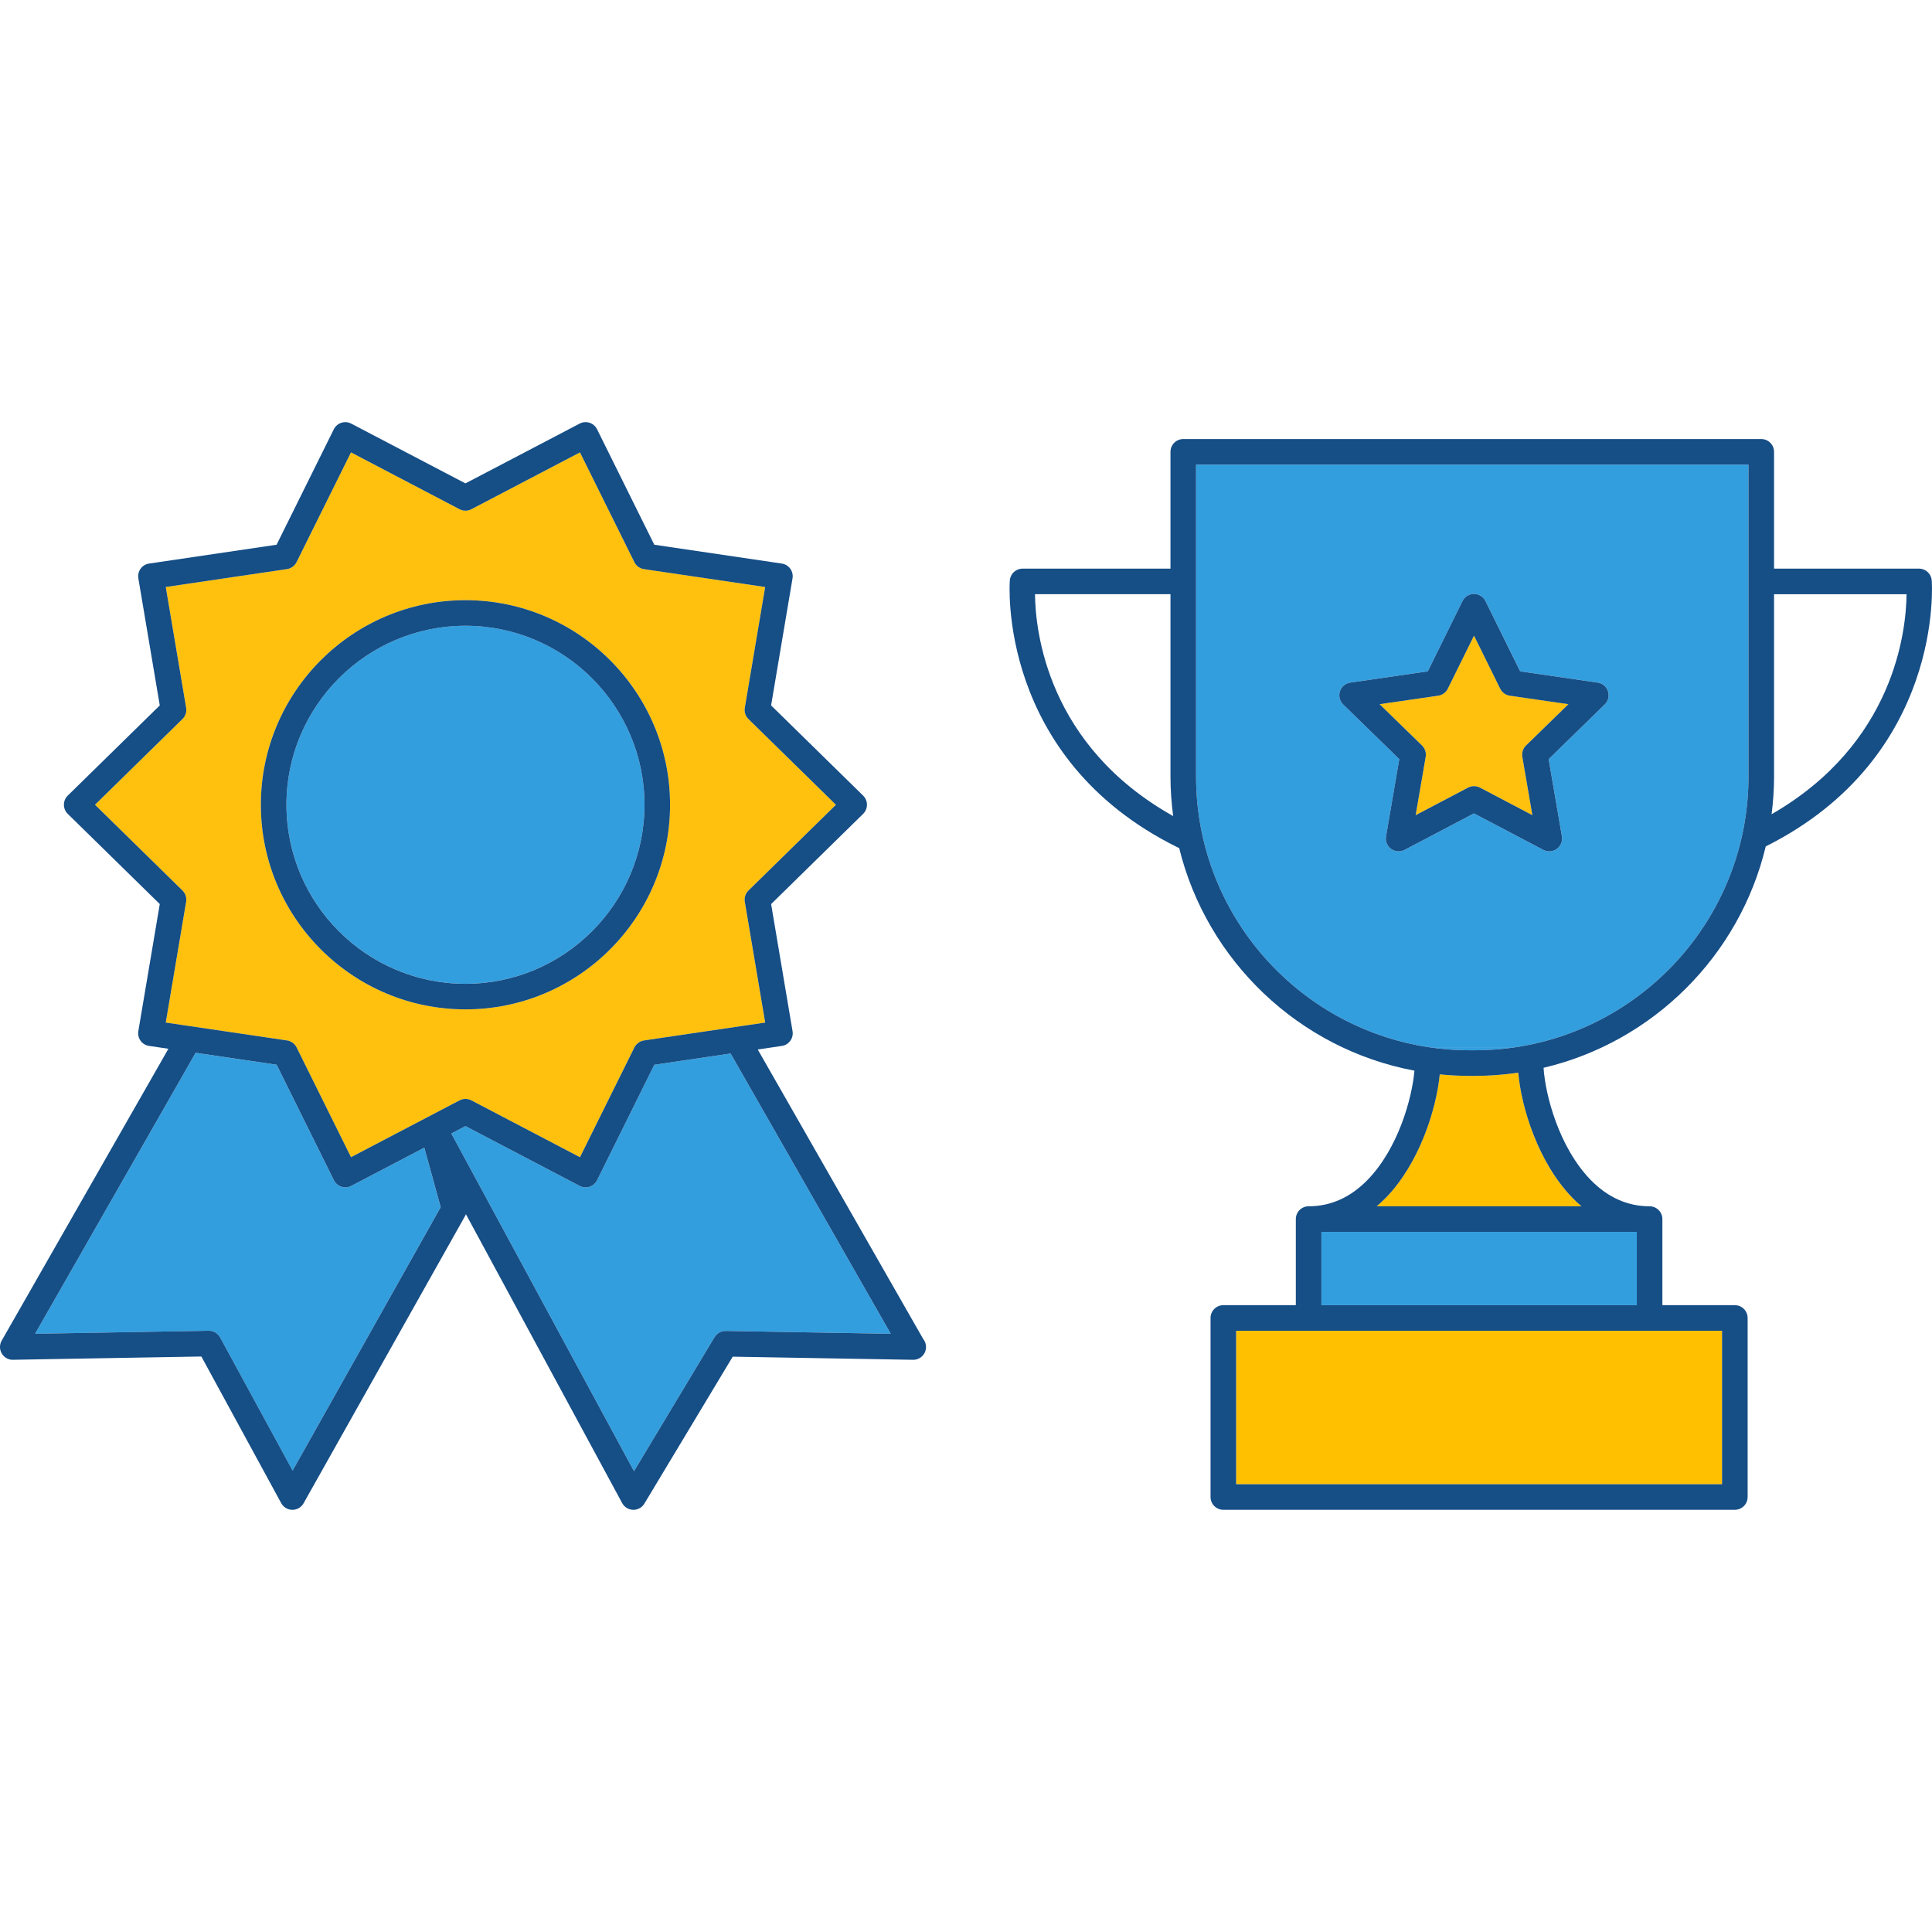 <?xml version="1.0" encoding="utf-8"?>
<!-- Generator: Adobe Illustrator 15.0.0, SVG Export Plug-In . SVG Version: 6.00 Build 0)  -->
<!DOCTYPE svg PUBLIC "-//W3C//DTD SVG 1.1//EN" "http://www.w3.org/Graphics/SVG/1.1/DTD/svg11.dtd">
<svg version="1.1" id="Layer_1" xmlns="http://www.w3.org/2000/svg" xmlns:xlink="http://www.w3.org/1999/xlink" x="0px" y="0px"
	 width="100px" height="100px" viewBox="0 0 100 100" enable-background="new 0 0 100 100" xml:space="preserve">
<g>
	<path fill="#FFC000" d="M71.258,62.438h10.6c-0.163-0.139-0.322-0.288-0.478-0.448c-1.759-1.811-2.639-4.668-2.794-6.463h-0.042
		c-0.722,0.104-1.458,0.16-2.207,0.16h-0.265c-0.523,0-1.042-0.027-1.552-0.078c-0.174,1.799-1.05,4.596-2.784,6.381
		C71.58,62.15,71.421,62.3,71.258,62.438z"/>
	<polygon fill="#FFC000" points="63.982,76.824 89.134,76.824 89.134,68.881 85.383,68.881 67.733,68.881 63.982,68.881 	"/>
	<path fill="#FFC10D" d="M38.741,46.093l4.527-4.438l-4.527-4.438c-0.155-0.152-0.226-0.369-0.189-0.583l1.054-6.251l-6.274-0.926
		c-0.214-0.031-0.4-0.167-0.496-0.361l-2.816-5.681l-5.619,2.941c-0.192,0.101-0.422,0.101-0.614,0l-5.619-2.941l-2.817,5.681
		c-0.097,0.194-0.282,0.329-0.496,0.36L8.58,30.383l1.054,6.251c0.036,0.214-0.035,0.431-0.189,0.583l-4.527,4.438l4.527,4.438
		c0.155,0.151,0.226,0.369,0.189,0.583L8.58,52.928l0.967,0.143l2.867,0.423l2.44,0.36c0.111,0.017,0.214,0.062,0.301,0.127
		c0.081,0.062,0.149,0.141,0.195,0.233l2.817,5.682l3.391-1.775l0.043-0.022l0.543-0.285l0.057-0.029l0.6-0.314l0.61-0.32
		l0.374-0.195c0.096-0.05,0.202-0.075,0.307-0.075s0.211,0.025,0.307,0.075l5.619,2.942l2.817-5.682
		c0.042-0.086,0.105-0.158,0.178-0.217c0.091-0.074,0.199-0.126,0.318-0.144l2.36-0.349l2.743-0.405l1.171-0.172l-1.055-6.252
		C38.515,46.462,38.586,46.245,38.741,46.093z M24.092,31.065c5.84,0,10.59,4.75,10.59,10.59c0,5.84-4.75,10.59-10.59,10.59
		c-5.839,0-10.59-4.75-10.59-10.59C13.502,35.815,18.253,31.065,24.092,31.065z"/>
	<path fill="#339EDE" d="M24.092,50.921c5.109,0,9.267-4.157,9.267-9.267s-4.157-9.266-9.267-9.266s-9.266,4.157-9.266,9.266
		S18.983,50.921,24.092,50.921z"/>
	<path fill="#339EDE" d="M61.908,24.049v16.15c0,7.088,5.233,12.976,12.039,14.004h4.516c6.805-1.028,12.038-6.917,12.038-14.004
		V30.094v-6.045H61.908z M83.064,36.461l-2.905,2.832l0.687,3.999c0.042,0.248-0.06,0.499-0.264,0.647
		c-0.115,0.083-0.252,0.126-0.389,0.126c-0.105,0-0.211-0.025-0.309-0.076l-3.591-1.888l-3.591,1.888
		c-0.224,0.116-0.493,0.098-0.696-0.05c-0.205-0.148-0.307-0.399-0.264-0.647l0.686-3.999l-2.905-2.832
		c-0.18-0.176-0.245-0.439-0.167-0.679c0.078-0.239,0.285-0.414,0.534-0.45l4.015-0.583l1.795-3.638
		c0.112-0.226,0.342-0.369,0.594-0.369s0.482,0.143,0.594,0.369l1.796,3.638l4.014,0.583c0.249,0.036,0.457,0.211,0.534,0.45
		C83.31,36.022,83.244,36.285,83.064,36.461z"/>
	<g>
		<path fill="#339EDE" d="M18.181,61.383c-0.157,0.083-0.343,0.098-0.511,0.042c-0.169-0.055-0.31-0.176-0.389-0.335l-2.963-5.978
			l-4.193-0.619L1.814,69.037l8.985-0.156c0.003,0,0.008,0,0.011,0c0.242,0,0.465,0.133,0.582,0.346l3.752,6.892l7.664-13.634
			l-0.848-3.081L18.181,61.383z"/>
		<path fill="#339EDE" d="M33.867,55.112l-2.963,5.978c-0.079,0.159-0.219,0.28-0.389,0.335c-0.066,0.022-0.135,0.033-0.204,0.033
			c-0.106,0-0.211-0.025-0.307-0.075l-5.912-3.096L23.36,58.67l9.455,17.48l4.171-6.94c0.122-0.202,0.348-0.326,0.579-0.321
			l8.541,0.148l-8.291-14.508L33.867,55.112z"/>
		<path fill="#339EDE" d="M73.947,54.203c0.693,0.105,1.402,0.16,2.125,0.16h0.265c0.723,0,1.432-0.055,2.126-0.16H73.947z"/>
	</g>
	<path fill="#FFC10D" d="M77.65,35.646l-1.356-2.747l-1.355,2.747c-0.097,0.195-0.283,0.331-0.499,0.362l-3.031,0.44l2.194,2.138
		c0.155,0.153,0.227,0.371,0.19,0.586l-0.519,3.02l2.712-1.426c0.097-0.051,0.202-0.076,0.308-0.076
		c0.106,0,0.212,0.025,0.309,0.076l2.712,1.426l-0.519-3.02c-0.037-0.215,0.035-0.433,0.19-0.586l2.194-2.138l-3.032-0.44
		C77.933,35.977,77.747,35.842,77.65,35.646z"/>
	<rect x="68.396" y="63.762" fill="#339EDE" width="16.325" height="3.795"/>
	<g>
		<path fill="#164E86" d="M99.986,30.037c-0.029-0.342-0.315-0.605-0.659-0.605h-7.502v-6.045c0-0.365-0.296-0.662-0.662-0.662
			H61.246c-0.365,0-0.662,0.296-0.662,0.662v6.045h-7.656c-0.344,0-0.63,0.263-0.659,0.605c-0.009,0.092-0.68,9.198,8.685,13.823
			c0.025,0.013,0.052,0.019,0.078,0.028c1.437,5.854,6.209,10.409,12.18,11.53c-0.127,1.445-0.844,4.023-2.424,5.65
			c-0.884,0.908-1.911,1.37-3.054,1.37c-0.366,0-0.662,0.296-0.662,0.662v4.456H63.32c-0.365,0-0.662,0.297-0.662,0.662v9.267
			c0,0.366,0.297,0.662,0.662,0.662h26.476c0.365,0,0.661-0.296,0.661-0.662v-9.267c0-0.365-0.296-0.662-0.661-0.662h-3.751v-4.456
			c0-0.366-0.297-0.662-0.662-0.662c-1.143,0-2.17-0.462-3.054-1.37c-1.637-1.686-2.346-4.388-2.434-5.799
			c5.669-1.338,10.143-5.797,11.5-11.459C100.659,39.171,99.995,30.128,99.986,30.037z M78.586,55.527
			c0.155,1.795,1.035,4.652,2.794,6.463c0.155,0.16,0.314,0.31,0.478,0.448h-10.6c0.163-0.139,0.322-0.288,0.479-0.448
			c1.734-1.785,2.61-4.582,2.784-6.381c0.51,0.051,1.028,0.078,1.552,0.078h0.265c0.749,0,1.485-0.057,2.207-0.16H78.586z
			 M89.134,76.824H63.982v-7.943h3.751h17.649h3.751V76.824z M84.721,67.557H68.396v-3.795h16.325V67.557z M78.463,54.203
			c-0.694,0.105-1.403,0.16-2.126,0.16h-0.265c-0.723,0-1.432-0.055-2.125-0.16c-6.806-1.028-12.039-6.917-12.039-14.004v-16.15
			h28.593v6.045v10.104C90.501,47.287,85.268,53.175,78.463,54.203z M53.571,30.756h7.013v9.443c0,0.692,0.051,1.373,0.139,2.041
			C54.21,38.589,53.592,32.668,53.571,30.756z M91.698,42.144c0.081-0.637,0.127-1.286,0.127-1.945v-9.443h6.858
			C98.663,32.653,98.053,38.487,91.698,42.144z"/>
		<path fill="#164E86" d="M39.221,54.322l1.246-0.185c0.176-0.025,0.334-0.121,0.438-0.265c0.105-0.145,0.147-0.324,0.117-0.5
			l-1.109-6.577l4.762-4.669c0.127-0.125,0.199-0.295,0.199-0.473s-0.071-0.348-0.199-0.473l-4.763-4.668l1.109-6.577
			c0.03-0.175-0.012-0.355-0.117-0.5c-0.104-0.144-0.263-0.239-0.438-0.265l-6.6-0.975l-2.963-5.978
			c-0.079-0.159-0.219-0.28-0.388-0.335c-0.169-0.055-0.354-0.04-0.512,0.043l-5.912,3.095l-5.912-3.094
			c-0.157-0.083-0.342-0.098-0.512-0.043c-0.169,0.055-0.309,0.176-0.388,0.335l-2.963,5.977l-6.6,0.975
			c-0.176,0.026-0.334,0.121-0.438,0.265c-0.105,0.144-0.146,0.324-0.117,0.5l1.109,6.577l-4.763,4.668
			c-0.127,0.125-0.199,0.295-0.199,0.473s0.071,0.348,0.199,0.473l4.763,4.668l-1.11,6.577c-0.029,0.176,0.012,0.355,0.117,0.5
			c0.104,0.144,0.263,0.239,0.438,0.265l1.002,0.148L0.087,69.392c-0.119,0.206-0.117,0.46,0.005,0.665
			c0.121,0.205,0.349,0.337,0.581,0.325l9.749-0.17l4.133,7.59c0.115,0.212,0.336,0.345,0.576,0.346c0.002,0,0.003,0,0.005,0
			c0.239,0,0.459-0.129,0.577-0.338l8.384-14.914c0.009-0.017,0.009-0.035,0.017-0.052l8.09,14.957
			c0.113,0.209,0.329,0.341,0.567,0.347c0.005,0,0.01,0,0.015,0c0.232,0,0.447-0.121,0.567-0.321l4.572-7.606l9.323,0.162
			c0.003,0,0.007,0,0.011,0c0.003,0,0.007,0,0.01,0c0.366,0,0.662-0.297,0.662-0.662c0-0.159-0.056-0.306-0.149-0.42L39.221,54.322z
			 M37.565,68.889c-0.23-0.005-0.457,0.119-0.579,0.321l-4.171,6.94L23.36,58.67l0.732-0.383l5.912,3.096
			c0.096,0.05,0.201,0.075,0.307,0.075c0.069,0,0.138-0.011,0.204-0.033c0.169-0.055,0.31-0.176,0.389-0.335l2.963-5.978
			l3.948-0.583l8.291,14.508L37.565,68.889z M15.145,76.118l-3.752-6.892c-0.116-0.213-0.339-0.346-0.582-0.346
			c-0.003,0-0.008,0-0.011,0l-8.985,0.156l8.311-14.544l4.193,0.619l2.963,5.978c0.079,0.159,0.219,0.28,0.389,0.335
			c0.168,0.056,0.354,0.041,0.511-0.042l3.78-1.979l0.848,3.081L15.145,76.118z M9.634,46.675c0.036-0.213-0.035-0.431-0.189-0.583
			l-4.527-4.438l4.527-4.438c0.155-0.152,0.226-0.369,0.189-0.583L8.58,30.383l6.274-0.926c0.214-0.032,0.399-0.167,0.496-0.36
			l2.817-5.681l5.619,2.941c0.192,0.101,0.422,0.101,0.614,0l5.619-2.941l2.816,5.681c0.096,0.194,0.282,0.33,0.496,0.361
			l6.274,0.926l-1.054,6.251c-0.036,0.214,0.035,0.431,0.189,0.583l4.527,4.438l-4.527,4.438c-0.155,0.151-0.226,0.369-0.189,0.583
			l1.055,6.252L38.435,53.1l-2.743,0.405l-2.36,0.349c-0.119,0.018-0.227,0.069-0.318,0.144c-0.073,0.059-0.135,0.131-0.178,0.217
			l-2.817,5.682l-5.619-2.942c-0.096-0.05-0.202-0.075-0.307-0.075s-0.211,0.025-0.307,0.075l-0.374,0.195l-0.61,0.32l-0.6,0.314
			l-0.057,0.029l-0.543,0.285l-0.043,0.022l-3.391,1.775l-2.817-5.682c-0.046-0.093-0.114-0.172-0.195-0.233
			c-0.087-0.065-0.19-0.11-0.301-0.127l-2.44-0.36L9.546,53.07L8.58,52.928L9.634,46.675z"/>
		<path fill="#164E86" d="M24.092,52.245c5.84,0,10.59-4.75,10.59-10.59c0-5.839-4.75-10.59-10.59-10.59
			c-5.839,0-10.59,4.75-10.59,10.59C13.502,47.495,18.253,52.245,24.092,52.245z M24.092,32.389c5.109,0,9.267,4.157,9.267,9.266
			s-4.157,9.267-9.267,9.267s-9.266-4.157-9.266-9.267S18.983,32.389,24.092,32.389z"/>
		<path fill="#164E86" d="M82.697,35.332l-4.014-0.583l-1.796-3.638c-0.111-0.226-0.342-0.369-0.594-0.369s-0.481,0.143-0.594,0.369
			l-1.795,3.638l-4.015,0.583c-0.249,0.036-0.456,0.211-0.534,0.45c-0.078,0.24-0.013,0.502,0.167,0.679l2.905,2.832l-0.686,3.999
			c-0.043,0.248,0.059,0.499,0.264,0.647c0.203,0.148,0.473,0.166,0.696,0.05l3.591-1.888l3.591,1.888
			c0.098,0.05,0.203,0.076,0.309,0.076c0.137,0,0.273-0.042,0.389-0.126c0.204-0.148,0.306-0.399,0.264-0.647l-0.687-3.999
			l2.905-2.832c0.18-0.176,0.245-0.439,0.167-0.679C83.154,35.543,82.946,35.368,82.697,35.332z M78.986,38.587
			c-0.155,0.153-0.228,0.371-0.19,0.586l0.519,3.02l-2.712-1.426c-0.097-0.051-0.202-0.076-0.309-0.076
			c-0.105,0-0.211,0.025-0.308,0.076l-2.712,1.426l0.519-3.02c0.036-0.215-0.035-0.433-0.19-0.586l-2.194-2.138l3.031-0.44
			c0.216-0.032,0.402-0.167,0.499-0.362l1.355-2.747l1.356,2.747c0.097,0.195,0.282,0.331,0.498,0.362l3.032,0.44L78.986,38.587z"/>
	</g>
</g>
</svg>

